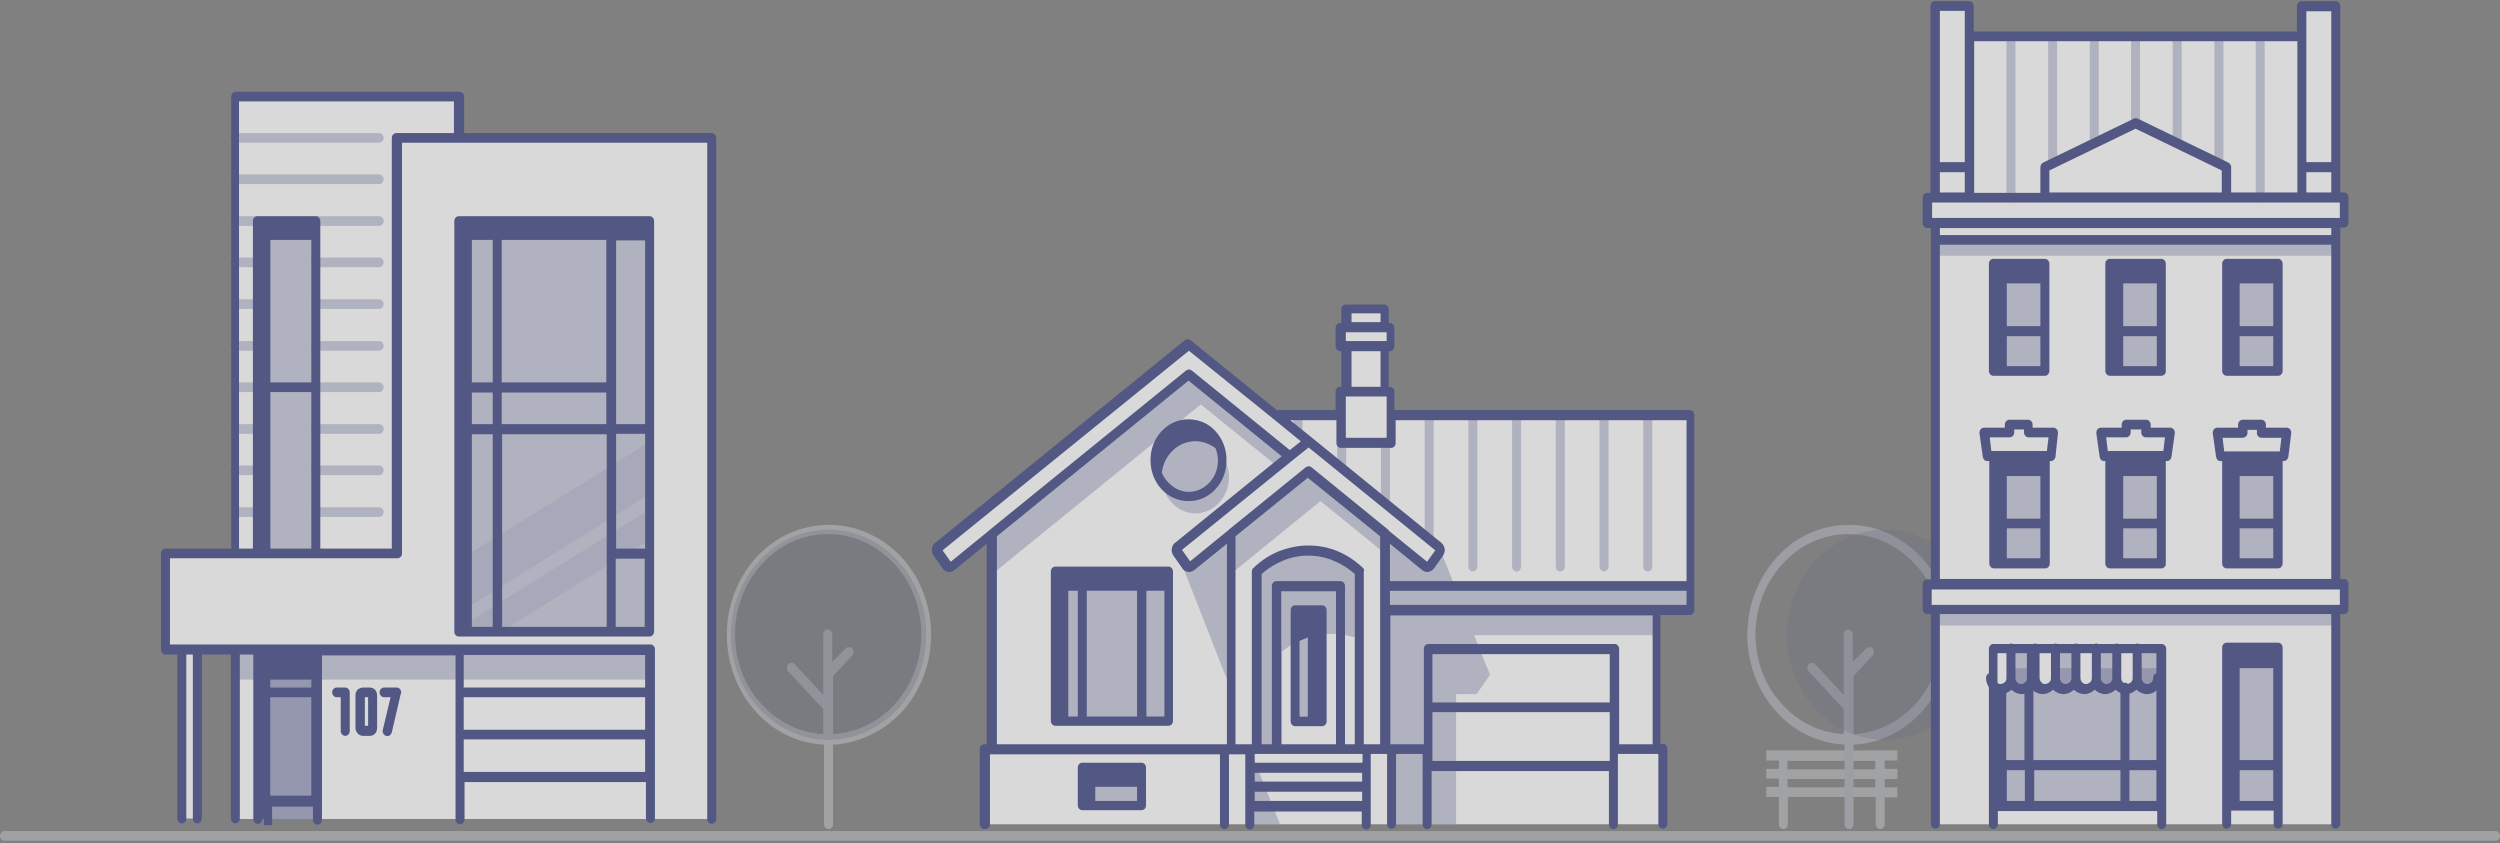 <svg width="516" height="174" viewBox="0 0 516 174" fill="none" xmlns="http://www.w3.org/2000/svg">
<rect x="0" y="0" width="516" height="174" fill="#808080" stroke="none"/>
<g opacity="0.7">
<g opacity="0.4">
<path d="M389.005 170.128C389.005 170.673 388.584 171.127 388.078 171.127C387.572 171.127 387.15 170.673 387.15 170.128V164.502H369.02V170.128C369.02 170.673 368.598 171.127 368.092 171.127C367.586 171.127 367.164 170.673 367.164 170.128V164.502H364.55V162.415H367.164V160.69H364.55V158.694H367.164V156.97H364.55V154.882H368.092H388.078H391.619V156.97H389.005V158.694H391.619V160.781H389.005V162.505H391.619V164.593H389.005V170.128ZM368.935 157.06V158.785H387.066V157.06H368.935ZM368.935 160.781V162.505H387.066V160.781H368.935Z" fill="#F8F9FF"/>
<path d="M381.558 108.328C387.376 108.328 392.605 110.869 396.484 114.952C400.279 119.036 402.64 124.753 402.64 131.015C402.64 137.277 400.279 142.903 396.484 147.078C392.858 150.98 387.967 153.43 382.57 153.703V170.128C382.57 170.673 382.148 171.127 381.642 171.127C381.136 171.127 380.715 170.673 380.715 170.128V153.703C375.318 153.43 370.342 150.98 366.8 147.078C363.006 142.994 360.645 137.277 360.645 131.015C360.645 124.753 363.006 119.127 366.8 114.952C370.511 110.869 375.739 108.328 381.558 108.328ZM385.184 133.828C385.521 133.465 386.196 133.465 386.533 133.828C386.87 134.191 386.87 134.917 386.533 135.28L382.57 139.546V151.525C387.461 151.252 391.93 148.984 395.135 145.535C398.592 141.814 400.784 136.642 400.784 130.924C400.784 125.207 398.676 120.034 395.135 116.314C391.677 112.593 386.87 110.233 381.558 110.233C376.245 110.233 371.438 112.502 367.981 116.314C364.524 120.034 362.331 125.207 362.331 130.924C362.331 136.642 364.439 141.814 367.981 145.535C371.27 149.074 375.655 151.252 380.546 151.525V146.352L373.294 138.547C372.956 138.184 372.956 137.458 373.294 137.095C373.631 136.732 374.306 136.732 374.643 137.095L380.546 143.448V130.924C380.546 130.38 380.967 129.926 381.473 129.926C381.979 129.926 382.401 130.38 382.401 130.924V136.642L385.184 133.828Z" fill="#E8EAFF"/>
<path d="M174.558 133.828C174.895 133.465 175.57 133.465 175.907 133.828C176.244 134.191 176.244 134.917 175.907 135.28L171.944 139.546V151.525C176.835 151.252 181.304 148.984 184.509 145.535C187.966 141.814 190.158 136.642 190.158 130.924C190.158 125.207 188.05 120.034 184.509 116.314C181.051 112.593 176.244 110.233 170.932 110.233C165.619 110.233 160.812 112.502 157.355 116.314C153.898 120.034 151.705 125.207 151.705 130.924C151.705 136.642 153.813 141.814 157.355 145.535C160.644 149.074 165.029 151.252 169.92 151.525V146.352L162.668 138.547C162.33 138.184 162.33 137.458 162.668 137.095C163.005 136.732 163.68 136.732 164.017 137.095L169.92 143.448V130.924C169.92 130.38 170.341 129.926 170.847 129.926C171.353 129.926 171.775 130.38 171.775 130.924V136.642L174.558 133.828ZM171.944 153.703V170.128C171.944 170.673 171.522 171.127 171.016 171.127C170.51 171.127 170.089 170.673 170.089 170.128V153.703C164.692 153.43 159.716 150.98 156.174 147.078C152.38 142.994 150.019 137.277 150.019 131.015C150.019 124.753 152.38 119.127 156.174 114.952C159.969 110.869 165.282 108.328 171.1 108.328C176.919 108.328 182.147 110.869 186.026 114.952C189.821 119.036 192.182 124.753 192.182 131.015C192.182 137.277 189.821 142.903 186.026 147.078C182.316 150.889 177.341 153.43 171.944 153.703Z" fill="#F8F9FF"/>
<path fill-rule="evenodd" clip-rule="evenodd" d="M389.003 109.326C400.134 109.326 409.157 119.036 409.157 131.015C409.157 142.994 400.134 152.704 389.003 152.704C377.872 152.704 368.848 142.994 368.848 131.015C368.848 119.036 377.872 109.326 389.003 109.326Z" fill="#3F4785" fill-opacity="0.3"/>
<path fill-rule="evenodd" clip-rule="evenodd" d="M171.016 109.326C182.147 109.326 191.17 119.036 191.17 131.015C191.17 142.994 182.147 152.704 171.016 152.704C159.885 152.704 150.862 142.994 150.862 131.015C150.862 119.036 159.885 109.326 171.016 109.326Z" fill="#3F4785" fill-opacity="0.3"/>
</g>
<path fill-rule="evenodd" clip-rule="evenodd" d="M475.101 7.504V1.333H482.185V34.548V40.809H483.871V45.982H482.185V120.579H483.871V125.842H482.185V170.128H399.459V125.842H397.773V120.579H399.459V45.982H397.773V40.809H399.459V34.548V1.333H406.459V7.504H475.101Z" fill="white"/>
<path d="M467.427 40.809C467.427 41.354 467.006 41.808 466.5 41.808C465.994 41.808 465.572 41.354 465.572 40.809V7.595C465.572 7.05 465.994 6.597 466.5 6.597C467.006 6.597 467.427 7.05 467.427 7.595V40.809ZM415.988 40.809C415.988 41.354 415.566 41.808 415.06 41.808C414.554 41.808 414.133 41.354 414.133 40.809V7.595C414.133 7.05 414.554 6.597 415.06 6.597C415.566 6.597 415.988 7.05 415.988 7.595V40.809ZM424.589 33.731C424.589 34.276 424.167 34.729 423.661 34.729C423.156 34.729 422.734 34.276 422.734 33.731V7.504C422.734 6.96 423.156 6.506 423.661 6.506C424.167 6.506 424.589 6.96 424.589 7.504V33.731ZM433.19 29.556C433.19 30.101 432.769 30.555 432.263 30.555C431.757 30.555 431.335 30.101 431.335 29.556V7.504C431.335 6.96 431.757 6.506 432.263 6.506C432.769 6.506 433.19 6.96 433.19 7.504V29.556ZM441.708 25.382C441.708 25.927 441.286 26.38 440.78 26.38C440.274 26.38 439.852 25.927 439.852 25.382V7.504C439.852 6.96 440.274 6.506 440.78 6.506C441.286 6.506 441.708 6.96 441.708 7.504V25.382ZM450.309 29.556C450.309 30.101 449.887 30.555 449.381 30.555C448.875 30.555 448.454 30.101 448.454 29.556V7.504C448.454 6.96 448.875 6.506 449.381 6.506C449.887 6.506 450.309 6.96 450.309 7.504V29.556ZM458.91 33.731C458.91 34.276 458.489 34.729 457.983 34.729C457.477 34.729 457.055 34.276 457.055 33.731V7.504C457.055 6.96 457.477 6.506 457.983 6.506C458.489 6.506 458.91 6.96 458.91 7.504V33.731Z" fill="#3F4785" fill-opacity="0.3"/>
<path fill-rule="evenodd" clip-rule="evenodd" d="M399.459 49.522H482.185V52.788H399.459V49.522Z" fill="#3F4785" fill-opacity="0.3"/>
<path fill-rule="evenodd" clip-rule="evenodd" d="M399.459 125.842H482.185V129.109H399.459V125.842Z" fill="#3F4785" fill-opacity="0.3"/>
<path fill-rule="evenodd" clip-rule="evenodd" d="M438.25 58.506H446.093V76.565H438.25V58.506Z" fill="#3F4785" fill-opacity="0.3"/>
<path fill-rule="evenodd" clip-rule="evenodd" d="M414.217 58.506H422.059V76.565H414.217V58.506Z" fill="#3F4785" fill-opacity="0.3"/>
<path fill-rule="evenodd" clip-rule="evenodd" d="M462.283 98.254H470.21V116.314H462.283V98.254Z" fill="#3F4785" fill-opacity="0.3"/>
<path fill-rule="evenodd" clip-rule="evenodd" d="M438.25 98.254H446.093V116.314H438.25V98.254Z" fill="#3F4785" fill-opacity="0.3"/>
<path fill-rule="evenodd" clip-rule="evenodd" d="M414.217 98.254H422.059V116.314H414.217V98.254Z" fill="#3F4785" fill-opacity="0.3"/>
<path fill-rule="evenodd" clip-rule="evenodd" d="M462.283 137.912H470.21V166.317H462.283V137.912Z" fill="#3F4785" fill-opacity="0.3"/>
<path fill-rule="evenodd" clip-rule="evenodd" d="M414.217 137.912H446.093V166.317H414.217V137.912Z" fill="#3F4785" fill-opacity="0.3"/>
<path fill-rule="evenodd" clip-rule="evenodd" d="M462.283 58.506H470.21V76.565H462.283V58.506Z" fill="#3F4785" fill-opacity="0.3"/>
<path fill-rule="evenodd" clip-rule="evenodd" d="M415.735 139.909C415.735 141.179 414.723 142.268 413.542 142.268C412.362 142.268 411.35 141.179 411.35 139.909V133.828H415.65V139.909H415.735Z" fill="white"/>
<path fill-rule="evenodd" clip-rule="evenodd" d="M420.035 139.909C420.035 141.179 419.023 142.268 417.843 142.268C416.662 142.268 415.65 141.179 415.65 139.909V133.828H419.951V139.909H420.035Z" fill="#3F4785" fill-opacity="0.3"/>
<path fill-rule="evenodd" clip-rule="evenodd" d="M424.42 139.909C424.42 141.179 423.408 142.268 422.228 142.268C421.047 142.268 420.035 141.179 420.035 139.909V133.828H424.336V139.909H424.42Z" fill="white"/>
<path fill-rule="evenodd" clip-rule="evenodd" d="M428.721 139.909C428.721 141.179 427.709 142.268 426.529 142.268C425.348 142.268 424.336 141.179 424.336 139.909V133.828H428.637V139.909H428.721Z" fill="#3F4785" fill-opacity="0.3"/>
<path fill-rule="evenodd" clip-rule="evenodd" d="M433.106 139.909C433.106 141.179 432.094 142.268 430.914 142.268C429.733 142.268 428.721 141.179 428.721 139.909V133.828H433.022V139.909H433.106Z" fill="white"/>
<path fill-rule="evenodd" clip-rule="evenodd" d="M437.407 139.909C437.407 141.179 436.395 142.268 435.214 142.268C434.034 142.268 433.022 141.179 433.022 139.909V133.828H437.322V139.909H437.407Z" fill="#3F4785" fill-opacity="0.3"/>
<path fill-rule="evenodd" clip-rule="evenodd" d="M441.792 139.909C441.792 141.179 440.78 142.268 439.599 142.268C438.419 142.268 437.407 141.179 437.407 139.909V133.828H441.708V139.909H441.792Z" fill="white"/>
<path fill-rule="evenodd" clip-rule="evenodd" d="M446.093 139.909C446.093 141.179 445.081 142.268 443.9 142.268C442.719 142.268 441.707 141.179 441.707 139.909V133.828H446.008V139.909H446.093Z" fill="#3F4785" fill-opacity="0.3"/>
<path d="M419.108 133.828C419.108 133.284 419.529 132.83 420.035 132.83C420.541 132.83 420.963 133.284 420.963 133.828V139.909C420.963 140.272 421.132 140.544 421.3 140.816C421.553 141.088 421.806 141.179 422.144 141.179C422.481 141.179 422.734 140.998 422.987 140.816C423.24 140.544 423.324 140.272 423.324 139.909V133.828C423.324 133.284 423.746 132.83 424.252 132.83C424.758 132.83 425.179 133.284 425.179 133.828V139.909C425.179 140.272 425.348 140.635 425.517 140.816C425.77 141.088 426.023 141.179 426.36 141.179C426.697 141.179 426.95 140.998 427.203 140.816C427.456 140.544 427.541 140.272 427.541 139.909V133.828C427.541 133.284 427.962 132.83 428.468 132.83C428.974 132.83 429.396 133.284 429.396 133.828V139.909C429.396 140.272 429.564 140.635 429.733 140.816C429.986 141.088 430.239 141.179 430.576 141.179C430.914 141.179 431.167 140.998 431.42 140.816C431.673 140.544 431.757 140.272 431.757 139.909V133.828C431.757 133.284 432.179 132.83 432.684 132.83C433.19 132.83 433.612 133.284 433.612 133.828V139.909C433.612 140.272 433.696 140.544 433.949 140.816C434.202 141.088 434.455 141.179 434.793 141.179C435.13 141.179 435.383 140.998 435.636 140.816C435.889 140.544 435.973 140.272 435.973 139.909V133.828C435.973 133.284 436.395 132.83 436.901 132.83C437.407 132.83 437.828 133.284 437.828 133.828V139.909C437.828 140.272 437.913 140.544 438.166 140.816C438.419 141.088 438.672 141.179 439.009 141.179C439.346 141.179 439.599 140.998 439.852 140.816C440.105 140.544 440.19 140.272 440.19 139.909V133.828C440.19 133.284 440.611 132.83 441.117 132.83C441.623 132.83 442.045 133.284 442.045 133.828V139.909C442.045 140.272 442.129 140.544 442.382 140.816C442.635 141.088 442.888 141.179 443.225 141.179C443.563 141.179 443.816 140.998 444.069 140.816C444.322 140.544 444.406 140.272 444.406 139.909C444.406 139.364 444.828 138.91 445.334 138.91C445.84 138.91 446.261 139.364 446.261 139.909C446.261 140.816 445.924 141.633 445.334 142.268C444.743 142.903 443.984 143.266 443.141 143.266C442.298 143.266 441.539 142.903 440.949 142.359C440.358 142.903 439.599 143.266 438.84 143.266C437.997 143.266 437.238 142.903 436.648 142.359C436.058 142.903 435.299 143.266 434.54 143.266C433.696 143.266 432.937 142.903 432.347 142.359C431.757 142.903 430.998 143.266 430.239 143.266C429.396 143.266 428.637 142.903 428.046 142.359C427.456 142.903 426.697 143.266 425.938 143.266C425.095 143.266 424.336 142.903 423.746 142.359C423.155 142.903 422.397 143.266 421.638 143.266C420.794 143.266 420.035 142.903 419.445 142.359C418.855 142.903 418.096 143.266 417.337 143.266C416.494 143.266 415.735 142.903 415.144 142.359C414.554 142.903 413.795 143.266 413.036 143.266C412.193 143.266 411.434 142.903 410.844 142.268C410.253 141.633 409.916 140.816 409.916 139.909C409.916 139.364 410.338 138.91 410.844 138.91C411.35 138.91 411.771 139.364 411.771 139.909C411.771 140.272 411.94 140.635 412.109 140.816C412.361 141.088 412.614 141.179 412.952 141.179C413.289 141.179 413.542 140.998 413.795 140.816C414.048 140.635 414.132 140.272 414.132 139.909V133.828C414.132 133.284 414.554 132.83 415.06 132.83C415.566 132.83 415.988 133.284 415.988 133.828V139.909C415.988 140.272 416.072 140.544 416.325 140.816C416.578 141.088 416.831 141.179 417.168 141.179C417.505 141.179 417.758 140.998 418.011 140.816C418.264 140.635 418.349 140.272 418.349 139.909V133.828H419.108Z" fill="#3F4785"/>
<path d="M447.104 170.128C447.104 170.673 446.683 171.127 446.177 171.127C445.671 171.127 445.249 170.673 445.249 170.128V167.406H438.587H418.939H412.362V170.128C412.362 170.673 411.94 171.127 411.434 171.127C410.928 171.127 410.506 170.673 410.506 170.128V166.317V157.968V133.919C410.506 133.375 410.928 132.921 411.434 132.921H446.177C446.683 132.921 447.104 133.375 447.104 133.919V166.408V170.128ZM469.198 167.315H460.513V170.038C460.513 170.582 460.091 171.036 459.585 171.036C459.079 171.036 458.657 170.582 458.657 170.038V166.226V157.786V133.647C458.657 133.102 459.079 132.649 459.585 132.649H470.21C470.716 132.649 471.138 133.102 471.138 133.647V157.786V166.226V170.038C471.138 170.582 470.716 171.036 470.21 171.036C469.704 171.036 469.283 170.582 469.283 170.038V167.315H469.198ZM462.283 165.319H469.198V158.966H462.283V165.319ZM462.283 156.879H469.198V137.912H462.283V156.879ZM405.531 35.546H400.387V39.72H405.531V35.546ZM400.387 33.459H405.531V7.504V2.241H400.387V33.459ZM398.447 39.72V34.457V1.242C398.447 0.698 398.869 0.244 399.375 0.244H406.459C406.965 0.244 407.386 0.698 407.386 1.242V6.506H474.089V1.242C474.089 0.698 474.511 0.244 475.017 0.244H482.1C482.606 0.244 483.028 0.698 483.028 1.242V34.457V39.72H483.787C484.293 39.72 484.715 40.174 484.715 40.719V45.982C484.715 46.527 484.293 46.98 483.787 46.98H483.028V49.431V119.49H483.787C484.293 119.49 484.715 119.944 484.715 120.488V125.752C484.715 126.296 484.293 126.75 483.787 126.75H483.028V170.038C483.028 170.582 482.606 171.036 482.1 171.036C481.594 171.036 481.173 170.582 481.173 170.038V126.75H400.387V170.038C400.387 170.582 399.965 171.036 399.459 171.036C398.953 171.036 398.532 170.582 398.532 170.038V126.75H397.773C397.267 126.75 396.845 126.296 396.845 125.752V120.579C396.845 120.034 397.267 119.581 397.773 119.581H398.532V49.522V47.071H397.773C397.267 47.071 396.845 46.617 396.845 46.073V40.809C396.845 40.265 397.267 39.811 397.773 39.811H398.447V39.72ZM407.47 8.593V34.548V39.811H421.132V34.548C421.132 34.094 421.385 33.731 421.722 33.549L440.443 24.474C440.696 24.384 440.949 24.384 441.201 24.474L459.922 33.549C460.26 33.731 460.513 34.094 460.513 34.457V39.72H474.174V34.457V8.502H407.47V8.593ZM476.029 33.459H481.173V2.331H476.029V7.595V33.459ZM481.173 35.546H476.029V39.72H481.173V35.546ZM458.573 39.72V35.183L440.78 26.562L422.987 35.183V39.72H458.573ZM462.283 67.308H469.198V58.506H462.283V67.308ZM469.198 69.396H462.283V75.567H469.198V69.396ZM470.21 77.563H459.585C459.079 77.563 458.657 77.109 458.657 76.565V68.307V54.422C458.657 53.877 459.079 53.424 459.585 53.424H470.21C470.716 53.424 471.138 53.877 471.138 54.422V68.307V76.565C471.138 77.109 470.716 77.563 470.21 77.563ZM438.25 67.308H445.165V58.506H438.25V67.308ZM445.165 69.396H438.25V75.567H445.165V69.396ZM446.093 77.563H435.467C434.961 77.563 434.54 77.109 434.54 76.565V68.307V54.422C434.54 53.877 434.961 53.424 435.467 53.424H446.093C446.598 53.424 447.02 53.877 447.02 54.422V68.307V76.565C447.104 77.109 446.598 77.563 446.093 77.563ZM414.217 67.308H421.132V58.506H414.217V67.308ZM421.132 69.396H414.217V75.567H421.132V69.396ZM422.059 77.563H411.434C410.928 77.563 410.506 77.109 410.506 76.565V68.307V54.422C410.506 53.877 410.928 53.424 411.434 53.424H422.059C422.565 53.424 422.987 53.877 422.987 54.422V68.307V76.565C422.987 77.109 422.565 77.563 422.059 77.563ZM462.874 90.359H458.742L459.079 93.172H459.501H470.126H470.548L470.885 90.359H466.753C466.247 90.359 465.825 89.905 465.825 89.361V88.725H463.886V89.361C463.886 89.905 463.38 90.359 462.874 90.359ZM458.573 95.169H458.32C457.814 95.169 457.477 94.806 457.392 94.261L456.718 89.451C456.718 89.361 456.718 89.361 456.718 89.27C456.718 88.725 457.139 88.272 457.645 88.272H461.946V87.636C461.946 87.092 462.368 86.638 462.874 86.638H466.753C467.259 86.638 467.68 87.092 467.68 87.636V88.272H471.981C472.487 88.272 472.909 88.725 472.909 89.27C472.909 89.361 472.909 89.361 472.909 89.451L472.318 94.261C472.234 94.806 471.812 95.169 471.391 95.169H471.138V108.055V116.314C471.138 116.858 470.716 117.312 470.21 117.312H459.585C459.079 117.312 458.657 116.858 458.657 116.314V108.055V95.169H458.573ZM462.283 107.057H469.198V98.254H462.283V107.057ZM469.198 109.054H462.283V115.225H469.198V109.054ZM438.25 107.057H445.165V98.254H438.25V107.057ZM445.165 109.054H438.25V115.225H445.165V109.054ZM446.093 117.312H435.467C434.961 117.312 434.54 116.858 434.54 116.314V108.055V95.169H434.287C433.781 95.169 433.443 94.806 433.359 94.261L432.684 89.451C432.684 89.361 432.684 89.361 432.684 89.27C432.684 88.725 433.106 88.272 433.612 88.272H437.913V87.636C437.913 87.092 438.334 86.638 438.84 86.638H442.972C443.478 86.638 443.9 87.092 443.9 87.636V88.272H447.948C448.454 88.272 448.875 88.725 448.875 89.27C448.875 89.361 448.875 89.361 448.875 89.451L448.201 94.261C448.116 94.806 447.695 95.169 447.273 95.169H447.02V108.055V116.314C447.104 116.858 446.598 117.312 446.093 117.312ZM435.467 93.082H446.093H446.514L446.851 90.268H442.888C442.382 90.268 441.96 89.814 441.96 89.27V88.635H439.768V89.27C439.768 89.814 439.346 90.268 438.84 90.268H434.708L435.046 93.082H435.467ZM414.217 115.225H421.132V109.054H414.217V115.225ZM421.132 107.057V98.254H414.217V107.057H421.132ZM415.735 89.27C415.735 89.814 415.313 90.268 414.807 90.268H410.675L411.012 93.082H411.434H422.059H422.481L422.818 90.268H418.686C418.18 90.268 417.758 89.814 417.758 89.27V88.635H415.735V89.27ZM410.422 95.169H410.169C409.663 95.169 409.326 94.806 409.241 94.261L408.567 89.451C408.567 89.361 408.567 89.361 408.567 89.27C408.567 88.725 408.988 88.272 409.494 88.272H413.795V87.636C413.795 87.092 414.217 86.638 414.723 86.638H418.602C419.108 86.638 419.529 87.092 419.529 87.636V88.272H423.83C424.336 88.272 424.758 88.725 424.758 89.27C424.758 89.361 424.758 89.361 424.758 89.451L424.252 94.261C424.167 94.806 423.746 95.169 423.324 95.169H423.071V108.055V116.314C423.071 116.858 422.649 117.312 422.143 117.312H411.518C411.012 117.312 410.591 116.858 410.591 116.314V108.055V95.169H410.422ZM481.173 50.52H400.387V119.49H481.173V50.52ZM400.387 48.523H481.173V47.071H400.387V48.523ZM398.7 44.984H399.459H482.185H482.944V41.808H482.185H475.101H459.585H422.143H406.627H399.544H398.785V44.984H398.7ZM398.7 124.844H399.459H482.185H482.944V121.668H482.185H399.459H398.7V124.844ZM437.66 165.319V158.966H419.867V165.319H437.66ZM437.66 156.879V141.905C437.66 141.361 438.081 140.907 438.587 140.907C439.093 140.907 439.515 141.361 439.515 141.905V156.879H445.081V134.827H412.277V142.268H414.132V156.879H417.843V141.905C417.843 141.361 418.264 140.907 418.77 140.907C419.276 140.907 419.698 141.361 419.698 141.905V156.879H437.66ZM439.515 158.966V165.319H445.081V158.966H439.515ZM417.927 165.319V158.966H414.217V165.319H417.927Z" fill="#3F4785"/>
<path fill-rule="evenodd" clip-rule="evenodd" d="M94.7 28.468H146.73V169.039H48.488V134.191H40.646V168.949H37.357V134.191H33.984V114.317H48.488V19.937H94.7V28.468Z" fill="white"/>
<path d="M78.256 104.698C78.762 104.698 79.183 105.151 79.183 105.696C79.183 106.24 78.762 106.694 78.256 106.694H65.185C64.679 106.694 64.257 106.24 64.257 105.696C64.257 105.151 64.679 104.698 65.185 104.698H78.256ZM53.126 44.621C53.632 44.621 54.054 45.075 54.054 45.619C54.054 46.164 53.632 46.617 53.126 46.617H48.488C47.982 46.617 47.561 46.164 47.561 45.619C47.561 45.075 47.982 44.621 48.488 44.621H53.126ZM53.126 53.151C53.632 53.151 54.054 53.605 54.054 54.15C54.054 54.694 53.632 55.148 53.126 55.148H48.488C47.982 55.148 47.561 54.694 47.561 54.15C47.561 53.605 47.982 53.151 48.488 53.151H53.126ZM53.126 61.773C53.632 61.773 54.054 62.227 54.054 62.771C54.054 63.316 53.632 63.769 53.126 63.769H48.488C47.982 63.769 47.561 63.316 47.561 62.771C47.561 62.227 47.982 61.773 48.488 61.773H53.126ZM53.126 70.394C53.632 70.394 54.054 70.848 54.054 71.392C54.054 71.937 53.632 72.391 53.126 72.391H48.488C47.982 72.391 47.561 71.937 47.561 71.392C47.561 70.848 47.982 70.394 48.488 70.394H53.126ZM53.126 78.925C53.632 78.925 54.054 79.378 54.054 79.923C54.054 80.467 53.632 80.921 53.126 80.921H48.488C47.982 80.921 47.561 80.467 47.561 79.923C47.561 79.378 47.982 78.925 48.488 78.925H53.126ZM53.126 87.546C53.632 87.546 54.054 88 54.054 88.544C54.054 89.089 53.632 89.542 53.126 89.542H48.488C47.982 89.542 47.561 89.089 47.561 88.544C47.561 88 47.982 87.546 48.488 87.546H53.126ZM53.126 96.076C53.632 96.076 54.054 96.53 54.054 97.075C54.054 97.619 53.632 98.073 53.126 98.073H48.488C47.982 98.073 47.561 97.619 47.561 97.075C47.561 96.53 47.982 96.076 48.488 96.076H53.126ZM53.126 104.698C53.632 104.698 54.054 105.151 54.054 105.696C54.054 106.24 53.632 106.694 53.126 106.694H48.488C47.982 106.694 47.561 106.24 47.561 105.696C47.561 105.151 47.982 104.698 48.488 104.698H53.126ZM78.256 27.469C78.762 27.469 79.183 27.923 79.183 28.468C79.183 29.012 78.762 29.466 78.256 29.466H48.488C47.982 29.466 47.561 29.012 47.561 28.468C47.561 27.923 47.982 27.469 48.488 27.469H78.256ZM78.256 36C78.762 36 79.183 36.453 79.183 36.998C79.183 37.542 78.762 37.996 78.256 37.996H48.488C47.982 37.996 47.561 37.542 47.561 36.998C47.561 36.453 47.982 36 48.488 36H78.256ZM78.256 44.621C78.762 44.621 79.183 45.075 79.183 45.619C79.183 46.164 78.762 46.617 78.256 46.617H65.185C64.679 46.617 64.257 46.164 64.257 45.619C64.257 45.075 64.679 44.621 65.185 44.621H78.256ZM78.256 53.151C78.762 53.151 79.183 53.605 79.183 54.15C79.183 54.694 78.762 55.148 78.256 55.148H65.185C64.679 55.148 64.257 54.694 64.257 54.15C64.257 53.605 64.679 53.151 65.185 53.151H78.256ZM78.256 61.773C78.762 61.773 79.183 62.227 79.183 62.771C79.183 63.316 78.762 63.769 78.256 63.769H65.185C64.679 63.769 64.257 63.316 64.257 62.771C64.257 62.227 64.679 61.773 65.185 61.773H78.256ZM78.256 70.394C78.762 70.394 79.183 70.848 79.183 71.392C79.183 71.937 78.762 72.391 78.256 72.391H65.185C64.679 72.391 64.257 71.937 64.257 71.392C64.257 70.848 64.679 70.394 65.185 70.394H78.256ZM78.256 78.925C78.762 78.925 79.183 79.378 79.183 79.923C79.183 80.467 78.762 80.921 78.256 80.921H65.185C64.679 80.921 64.257 80.467 64.257 79.923C64.257 79.378 64.679 78.925 65.185 78.925H78.256ZM78.256 87.546C78.762 87.546 79.183 88 79.183 88.544C79.183 89.089 78.762 89.542 78.256 89.542H65.185C64.679 89.542 64.257 89.089 64.257 88.544C64.257 88 64.679 87.546 65.185 87.546H78.256ZM78.256 96.076C78.762 96.076 79.183 96.53 79.183 97.075C79.183 97.619 78.762 98.073 78.256 98.073H65.185C64.679 98.073 64.257 97.619 64.257 97.075C64.257 96.53 64.679 96.076 65.185 96.076H78.256Z" fill="#3F4785" fill-opacity="0.3"/>
<path fill-rule="evenodd" clip-rule="evenodd" d="M134.081 134.191V140.272H65.185V169.039H55.825V140.272H48.488V134.191H134.081Z" fill="#3F4785" fill-opacity="0.3"/>
<path fill-rule="evenodd" clip-rule="evenodd" d="M55.825 49.522H65.185V114.317H55.825V49.522Z" fill="#3F4785" fill-opacity="0.3"/>
<path fill-rule="evenodd" clip-rule="evenodd" d="M97.398 49.522H134.081V130.38H97.398V49.522Z" fill="#3F4785" fill-opacity="0.3"/>
<path fill-rule="evenodd" clip-rule="evenodd" d="M97.398 113.954L134.081 91.176V101.975L97.398 124.844V113.954Z" fill="#3F4785" fill-opacity="0.1"/>
<path fill-rule="evenodd" clip-rule="evenodd" d="M97.398 127.93L134.081 105.151V111.322L103.47 130.38H97.398V127.93Z" fill="#3F4785" fill-opacity="0.1"/>
<path d="M79.268 143.902C78.762 143.902 78.34 143.448 78.34 142.903C78.34 142.359 78.762 141.905 79.268 141.905H81.882C82.388 141.905 82.81 142.359 82.81 142.903C82.81 142.994 82.81 143.085 82.725 143.176L80.87 151.162C80.701 151.706 80.195 152.069 79.689 151.888C79.183 151.706 78.846 151.162 79.015 150.617L80.617 143.902H79.268ZM69.486 143.902C68.98 143.902 68.558 143.448 68.558 142.903C68.558 142.359 68.98 141.905 69.486 141.905H71.257C71.763 141.905 72.184 142.359 72.184 142.903V150.889C72.184 151.434 71.763 151.888 71.257 151.888C70.751 151.888 70.329 151.434 70.329 150.889V143.902H69.486ZM74.967 141.905H76.316C76.738 141.905 77.16 142.087 77.413 142.359C77.666 142.631 77.834 143.085 77.834 143.539V150.254C77.834 150.708 77.666 151.162 77.413 151.434C77.16 151.706 76.738 151.888 76.316 151.888H74.967C74.546 151.888 74.124 151.706 73.871 151.434L73.787 151.343C73.534 151.071 73.365 150.617 73.365 150.254V143.539C73.365 143.085 73.534 142.631 73.787 142.359C74.124 142.087 74.546 141.905 74.967 141.905ZM75.979 143.902H75.304V149.8H75.979V143.902Z" fill="#3F4785"/>
<path fill-rule="evenodd" clip-rule="evenodd" d="M65.185 134.191V169.039H55.825V140.272H53.126V134.191H65.185Z" fill="#3F4785" fill-opacity="0.3"/>
<path d="M54.138 169.039C54.138 169.584 53.717 170.038 53.211 170.038C52.705 170.038 52.283 169.584 52.283 169.039V165.228V142.813V135.099H49.5V168.949C49.5 169.493 49.078 169.947 48.572 169.947C48.067 169.947 47.645 169.493 47.645 168.949V135.099H41.658V168.949C41.658 169.493 41.236 169.947 40.73 169.947C40.224 169.947 39.803 169.493 39.803 168.949V135.099H38.453V168.949C38.453 169.493 38.032 169.947 37.526 169.947C37.02 169.947 36.598 169.493 36.598 168.949V135.099H34.153C33.647 135.099 33.225 134.645 33.225 134.101V114.226C33.225 113.682 33.647 113.228 34.153 113.228H47.729V19.937C47.729 19.392 48.151 18.939 48.657 18.939H94.868C95.374 18.939 95.796 19.392 95.796 19.937V27.469H146.898C147.404 27.469 147.826 27.923 147.826 28.468V169.039C147.826 169.584 147.404 170.038 146.898 170.038C146.392 170.038 145.971 169.584 145.971 169.039V29.466H94.868H82.978V114.226C82.978 114.771 82.556 115.225 82.05 115.225H65.354H53.295H48.657H35.08V133.012H37.526H40.814H48.657H53.295H65.354H94.868H134.249C134.755 133.012 135.177 133.465 135.177 134.01V142.722V160.146V168.858C135.177 169.402 134.755 169.856 134.249 169.856C133.743 169.856 133.322 169.402 133.322 168.858V161.416H95.88V169.13C95.88 169.675 95.459 170.128 94.953 170.128C94.447 170.128 94.025 169.675 94.025 169.13V160.418V151.706V142.994V135.28H66.45V142.994V165.409V169.221C66.45 169.765 66.028 170.219 65.522 170.219C65.016 170.219 64.595 169.765 64.595 169.221V166.498H56.162V170.31H54.475V169.039H54.138ZM134.081 131.378H126.154H102.626H94.7C94.194 131.378 93.772 130.924 93.772 130.38V88.544V79.923V45.619C93.772 45.075 94.194 44.621 94.7 44.621H102.626H126.154H134.081C134.587 44.621 135.008 45.075 135.008 45.619V88.544V114.226V130.289C135.008 130.924 134.587 131.378 134.081 131.378ZM97.398 129.382H101.699V89.633H97.398V129.382ZM103.638 129.382H125.226V114.317V89.633H103.638V129.382ZM127.081 129.382H133.069V115.315H127.081V129.382ZM133.153 113.228V89.542H127.166V113.228H133.153ZM133.153 87.546V49.612H127.166V80.013V87.546H133.153ZM125.142 49.522H103.554V78.924H125.142V49.522ZM101.699 49.522H97.398V78.924H101.699V49.522ZM97.398 81.012V87.546H101.699V81.012H97.398ZM125.142 81.012H103.554V87.546H125.142V81.012ZM52.199 113.228V79.923V45.619C52.199 45.075 52.62 44.621 53.126 44.621H65.185C65.691 44.621 66.113 45.075 66.113 45.619V79.923V113.228H80.87V28.468C80.87 27.923 81.292 27.469 81.798 27.469H93.688V20.935H49.331V113.228H52.199ZM64.257 113.228V80.921H55.825V113.228H64.257ZM64.257 78.924V49.522H55.825V78.924H64.257ZM133.153 159.329V152.614H95.712V159.329H133.153ZM133.153 150.617V143.902H95.712V150.617H133.153ZM133.153 141.905V135.19H95.712V141.905H133.153ZM55.825 140.272V141.905H64.257V140.272H55.825ZM64.257 164.23V143.902H55.825V164.23H64.257Z" fill="#3F4785"/>
<path fill-rule="evenodd" clip-rule="evenodd" d="M349.116 85.64V125.933H342.117V154.61H343.55V170.128H203.398V154.61H204.831V110.143L196.652 116.767C196.314 117.04 195.808 116.949 195.555 116.586L193.7 113.954C193.447 113.591 193.532 113.047 193.869 112.774L245.393 70.939L263.439 85.549H276.847V80.74H278.112V71.302H276.847V67.49H278.112V63.679H286.039V67.49H287.304V71.302H285.955V80.74H287.219V85.549H349.116V85.64Z" fill="white"/>
<path d="M277.859 96.621C277.859 97.165 277.438 97.619 276.932 97.619C276.426 97.619 276.004 97.165 276.004 96.621V91.448C276.004 90.904 276.426 90.45 276.932 90.45C277.438 90.45 277.859 90.904 277.859 91.448V96.621Z" fill="#3F4785" fill-opacity="0.3"/>
<path d="M268.836 89.27C268.836 89.815 268.415 90.268 267.909 90.268C267.403 90.268 266.981 89.815 266.981 89.27V85.64C266.981 85.096 267.403 84.642 267.909 84.642C268.415 84.642 268.836 85.096 268.836 85.64V89.27Z" fill="#3F4785" fill-opacity="0.3"/>
<path d="M341.021 116.949C341.021 117.493 340.599 117.947 340.093 117.947C339.587 117.947 339.165 117.493 339.165 116.949V85.64C339.165 85.096 339.587 84.642 340.093 84.642C340.599 84.642 341.021 85.096 341.021 85.64V116.949Z" fill="#3F4785" fill-opacity="0.3"/>
<path d="M331.997 116.949C331.997 117.493 331.576 117.947 331.07 117.947C330.564 117.947 330.142 117.493 330.142 116.949V85.64C330.142 85.096 330.564 84.642 331.07 84.642C331.576 84.642 331.997 85.096 331.997 85.64V116.949Z" fill="#3F4785" fill-opacity="0.3"/>
<path d="M322.974 116.949C322.974 117.493 322.553 117.947 322.047 117.947C321.541 117.947 321.119 117.493 321.119 116.949V85.64C321.119 85.096 321.541 84.642 322.047 84.642C322.553 84.642 322.974 85.096 322.974 85.64V116.949Z" fill="#3F4785" fill-opacity="0.3"/>
<path d="M313.951 116.949C313.951 117.493 313.53 117.947 313.024 117.947C312.518 117.947 312.096 117.493 312.096 116.949V85.64C312.096 85.096 312.518 84.642 313.024 84.642C313.53 84.642 313.951 85.096 313.951 85.64V116.949Z" fill="#3F4785" fill-opacity="0.3"/>
<path d="M304.928 116.949C304.928 117.493 304.507 117.947 304.001 117.947C303.495 117.947 303.073 117.493 303.073 116.949V85.64C303.073 85.096 303.495 84.642 304.001 84.642C304.507 84.642 304.928 85.096 304.928 85.64V116.949Z" fill="#3F4785" fill-opacity="0.3"/>
<path d="M295.905 111.232C295.905 111.776 295.484 112.23 294.978 112.23C294.472 112.23 294.05 111.776 294.05 111.232V85.64C294.05 85.096 294.472 84.642 294.978 84.642C295.484 84.642 295.905 85.096 295.905 85.64V111.232Z" fill="#3F4785" fill-opacity="0.3"/>
<path d="M286.882 103.881C286.882 104.425 286.461 104.879 285.955 104.879C285.449 104.879 285.027 104.425 285.027 103.881V91.357C285.027 90.813 285.449 90.359 285.955 90.359C286.461 90.359 286.882 90.813 286.882 91.357V103.881Z" fill="#3F4785" fill-opacity="0.3"/>
<path d="M234.683 162.415V165.319H226.082V162.415H234.683ZM264.451 153.612V122.031H275.751V153.612H264.451ZM272.884 149.891C273.39 149.891 273.811 149.437 273.811 148.893V125.933C273.811 125.389 273.39 124.935 272.884 124.935H267.318C266.812 124.935 266.391 125.389 266.391 125.933V148.893C266.391 149.437 266.812 149.891 267.318 149.891H272.884ZM269.932 147.895H268.246V132.286C268.836 132.013 269.426 131.832 269.932 131.56V147.895ZM277.606 153.612V120.942C277.606 120.397 277.185 119.944 276.679 119.944H263.439C262.933 119.944 262.512 120.397 262.512 120.942V153.612H260.403V118.492C261.668 117.312 263.186 116.404 264.704 115.769C266.391 115.043 268.161 114.68 270.017 114.68C271.872 114.68 273.643 115.043 275.329 115.769C276.847 116.404 278.365 117.312 279.63 118.492V153.612H277.606ZM223.384 157.423C222.878 157.423 222.456 157.877 222.456 158.422V166.226C222.456 166.771 222.878 167.224 223.384 167.224H235.611C236.117 167.224 236.539 166.771 236.539 166.226V158.422C236.539 157.877 236.117 157.423 235.611 157.423H223.384ZM281.148 157.423H258.97V155.608H259.476H263.523H276.679H280.726H281.232V157.423H281.148ZM281.148 161.326H258.97V159.511H281.148V161.326ZM281.148 165.319H258.97V163.413H281.148V165.319ZM222.456 147.895H220.516V121.94H222.456V147.895ZM236.623 121.94H240.333V147.895H236.623V121.94ZM234.683 147.895H224.311V121.94H234.683V147.895ZM217.818 116.949C217.312 116.949 216.89 117.403 216.89 117.947V148.802C216.89 149.347 217.312 149.8 217.818 149.8H223.384H235.611H241.177C241.683 149.8 242.104 149.347 242.104 148.802V117.947C242.104 117.403 241.683 116.949 241.177 116.949H235.611H223.384H217.818ZM245.309 86.548C243.116 86.548 241.177 87.455 239.743 88.998C238.31 90.541 237.466 92.628 237.466 94.987C237.466 97.347 238.31 99.434 239.743 100.977C241.177 102.52 243.116 103.427 245.309 103.427C247.501 103.427 249.441 102.52 250.874 100.977C252.308 99.434 253.151 97.347 253.151 94.987C253.151 92.628 252.308 90.541 250.874 88.998C249.525 87.455 247.501 86.548 245.309 86.548ZM253.236 112.23V153.612H252.73H205.759V110.687L245.309 78.562L264.535 94.171L242.526 112.048C242.104 112.321 241.936 112.774 241.851 113.319C241.767 113.773 241.936 114.317 242.189 114.68L244.044 117.312C244.297 117.766 244.718 117.947 245.224 118.038C245.646 118.129 246.152 117.947 246.489 117.675L253.236 112.23ZM286.292 109.144L270.691 96.439C270.354 96.167 269.848 96.167 269.511 96.439L253.741 109.235C253.741 109.235 253.657 109.235 253.657 109.326L245.646 115.86L243.959 113.5L266.812 94.987L270.101 92.356L296.243 113.591L294.556 115.951L286.714 109.598C286.545 109.326 286.461 109.235 286.292 109.144ZM281.317 117.221C279.799 115.769 278.028 114.589 276.088 113.773C274.149 112.956 272.125 112.593 270.017 112.593C267.908 112.593 265.885 113.047 263.945 113.773C262.006 114.589 260.319 115.678 258.717 117.221C258.464 117.403 258.379 117.675 258.379 118.038V153.612H257.874H255.006V110.687L269.932 98.617L284.858 110.687V120.942V125.933V153.612H281.991H281.485V118.038C281.654 117.675 281.485 117.403 281.317 117.221ZM332.25 144.991H295.652V135.008H332.25V144.991ZM332.25 157.06H295.652V154.61V146.987H332.25V154.61V157.06ZM348.104 121.94V124.844H342.032H286.882V121.94H348.104ZM341.105 127.022V153.612H334.19V145.989V133.919C334.19 133.375 333.768 132.921 333.262 132.921H294.809C294.303 132.921 293.881 133.375 293.881 133.919V145.989V153.612H287.472H286.967V127.022H341.105ZM277.775 70.394V68.579H278.028H285.955H286.208V70.394H285.955H278.028H277.775ZM284.943 66.492H278.955V64.677H284.943V66.492ZM286.208 81.829V85.64V90.359H277.775V85.64V81.829H278.028H285.955H286.208ZM284.943 79.832H278.955V72.481H284.943V79.832ZM262.933 86.548L268.499 91.085L266.222 92.9L245.983 76.474C245.646 76.202 245.14 76.202 244.803 76.474L204.326 109.326C204.326 109.326 204.241 109.326 204.241 109.417L196.23 115.951L194.544 113.591L245.393 72.391L262.933 86.548C262.849 86.457 262.849 86.548 262.933 86.548ZM266.306 86.729H275.835V91.448C275.835 91.993 276.257 92.446 276.763 92.446H287.135C287.641 92.446 288.063 91.993 288.063 91.448V86.729H348.104V119.944H286.882V112.23L293.544 117.675C293.966 117.947 294.387 118.129 294.809 118.038C295.231 117.947 295.652 117.766 295.99 117.312L297.845 114.68C298.098 114.226 298.266 113.773 298.182 113.319C298.098 112.865 297.929 112.411 297.507 112.048L270.691 90.268L266.306 86.729ZM239.827 97.619C240.249 93.898 243.201 91.085 246.742 91.085C248.26 91.085 249.694 91.63 250.874 92.537C251.212 93.263 251.38 94.171 251.38 95.078C251.38 96.893 250.706 98.436 249.609 99.616C248.513 100.795 246.995 101.521 245.393 101.521C243.791 101.521 242.273 100.795 241.177 99.616C240.586 99.071 240.165 98.345 239.827 97.619ZM204.326 170.128V155.699H204.831H251.802V170.128C251.802 170.673 252.224 171.127 252.73 171.127C253.236 171.127 253.657 170.673 253.657 170.128V155.699H254.163H257.03V158.512V162.415V166.408V170.219C257.03 170.764 257.452 171.217 257.958 171.217C258.464 171.217 258.885 170.764 258.885 170.219V167.497H281.064V170.219C281.064 170.764 281.485 171.217 281.991 171.217C282.497 171.217 282.919 170.764 282.919 170.219V166.408V162.324V158.422V155.608H285.786H286.292V170.038C286.292 170.582 286.714 171.036 287.219 171.036C287.725 171.036 288.147 170.582 288.147 170.038V155.608H293.628V158.059V170.128C293.628 170.673 294.05 171.127 294.556 171.127C295.062 171.127 295.484 170.673 295.484 170.128V159.148H332.082V170.128C332.082 170.673 332.503 171.127 333.009 171.127C333.515 171.127 333.937 170.673 333.937 170.128V158.059V155.608H341.779H342.285V170.038C342.285 170.582 342.707 171.036 343.213 171.036C343.719 171.036 344.141 170.582 344.141 170.038V154.519C344.141 153.975 343.719 153.521 343.213 153.521H342.707V126.931H348.779C349.285 126.931 349.706 126.478 349.706 125.933V120.942V85.64C349.706 85.096 349.285 84.642 348.779 84.642H287.81V80.83C287.81 80.286 287.388 79.832 286.882 79.832H286.629V72.481H286.882C287.388 72.481 287.81 72.028 287.81 71.483V67.672C287.81 67.127 287.388 66.673 286.882 66.673H286.629V63.86C286.629 63.316 286.208 62.862 285.702 62.862H277.775C277.269 62.862 276.847 63.316 276.847 63.86V66.673H276.594C276.088 66.673 275.667 67.127 275.667 67.672V71.483C275.667 72.028 276.088 72.481 276.594 72.481H276.847V79.832H276.594C276.088 79.832 275.667 80.286 275.667 80.83V84.642H263.523L245.73 70.213C245.393 69.94 244.887 69.94 244.55 70.213L193.026 112.048C192.604 112.321 192.435 112.774 192.351 113.319C192.267 113.773 192.435 114.317 192.688 114.68L194.544 117.312C194.797 117.766 195.218 117.947 195.724 118.038C196.146 118.129 196.652 117.947 196.989 117.675L203.651 112.23V153.612H203.145C202.639 153.612 202.217 154.066 202.217 154.61V170.128C202.217 170.673 202.639 171.127 203.145 171.127C203.904 171.127 204.326 170.673 204.326 170.128ZM270.86 90.45C270.776 90.359 270.776 90.359 270.691 90.268L270.86 90.45ZM246.152 70.394C246.068 70.303 246.068 70.303 245.983 70.213L246.152 70.394Z" fill="#3F4785"/>
<path d="M268.246 132.286C268.836 132.013 269.426 131.832 269.932 131.56V147.895H268.246V132.286Z" fill="#3F4785" fill-opacity="0.3"/>
<path fill-rule="evenodd" clip-rule="evenodd" d="M246.742 91.085C250.537 91.085 253.657 94.443 253.657 98.527C253.657 102.61 250.537 105.968 246.742 105.968C242.948 105.968 239.827 102.61 239.827 98.527C239.827 94.443 242.948 91.085 246.742 91.085ZM342.032 125.933V131.106H304.254L307.542 139.273L304.76 143.266H300.543V170.128H287.388V154.61H285.955V114.317L272.546 103.427L254.247 118.31V142.813L242.779 113.5L245.393 117.221L254.247 110.052L270.101 97.165L285.955 109.961L294.134 116.677L296.917 112.684L300.206 120.76H349.116V125.752H342.032V125.933ZM235.611 166.317H226.082V162.415H235.695V166.317H235.611ZM264.198 170.128H257.958V154.61L264.198 170.128ZM259.476 154.61H264.62V134.464C266.306 133.102 268.077 132.195 269.932 131.56V148.893H272.884V130.924C275.329 130.652 277.943 130.924 280.726 131.923V117.403C272.631 112.23 265.632 112.593 259.476 117.403V154.61ZM241.261 148.893H220.516V121.94H241.261V148.893ZM204.831 110.143L245.393 77.291L266.475 94.352L263.861 96.439L247.839 83.462L243.285 87.183C241.43 87.727 239.912 88.998 238.984 90.722L204.916 118.401V110.143H204.831Z" fill="#3F4785" fill-opacity="0.3"/>
<path opacity="0.4" d="M0.928 173.53C0.422 173.53 0 173.076 0 172.531C0 171.987 0.422 171.533 0.928 171.533H515.072C515.578 171.533 516 171.987 516 172.531C516 173.076 515.578 173.53 515.072 173.53H0.928Z" fill="#F8F9FF"/>
</g>
</svg>
